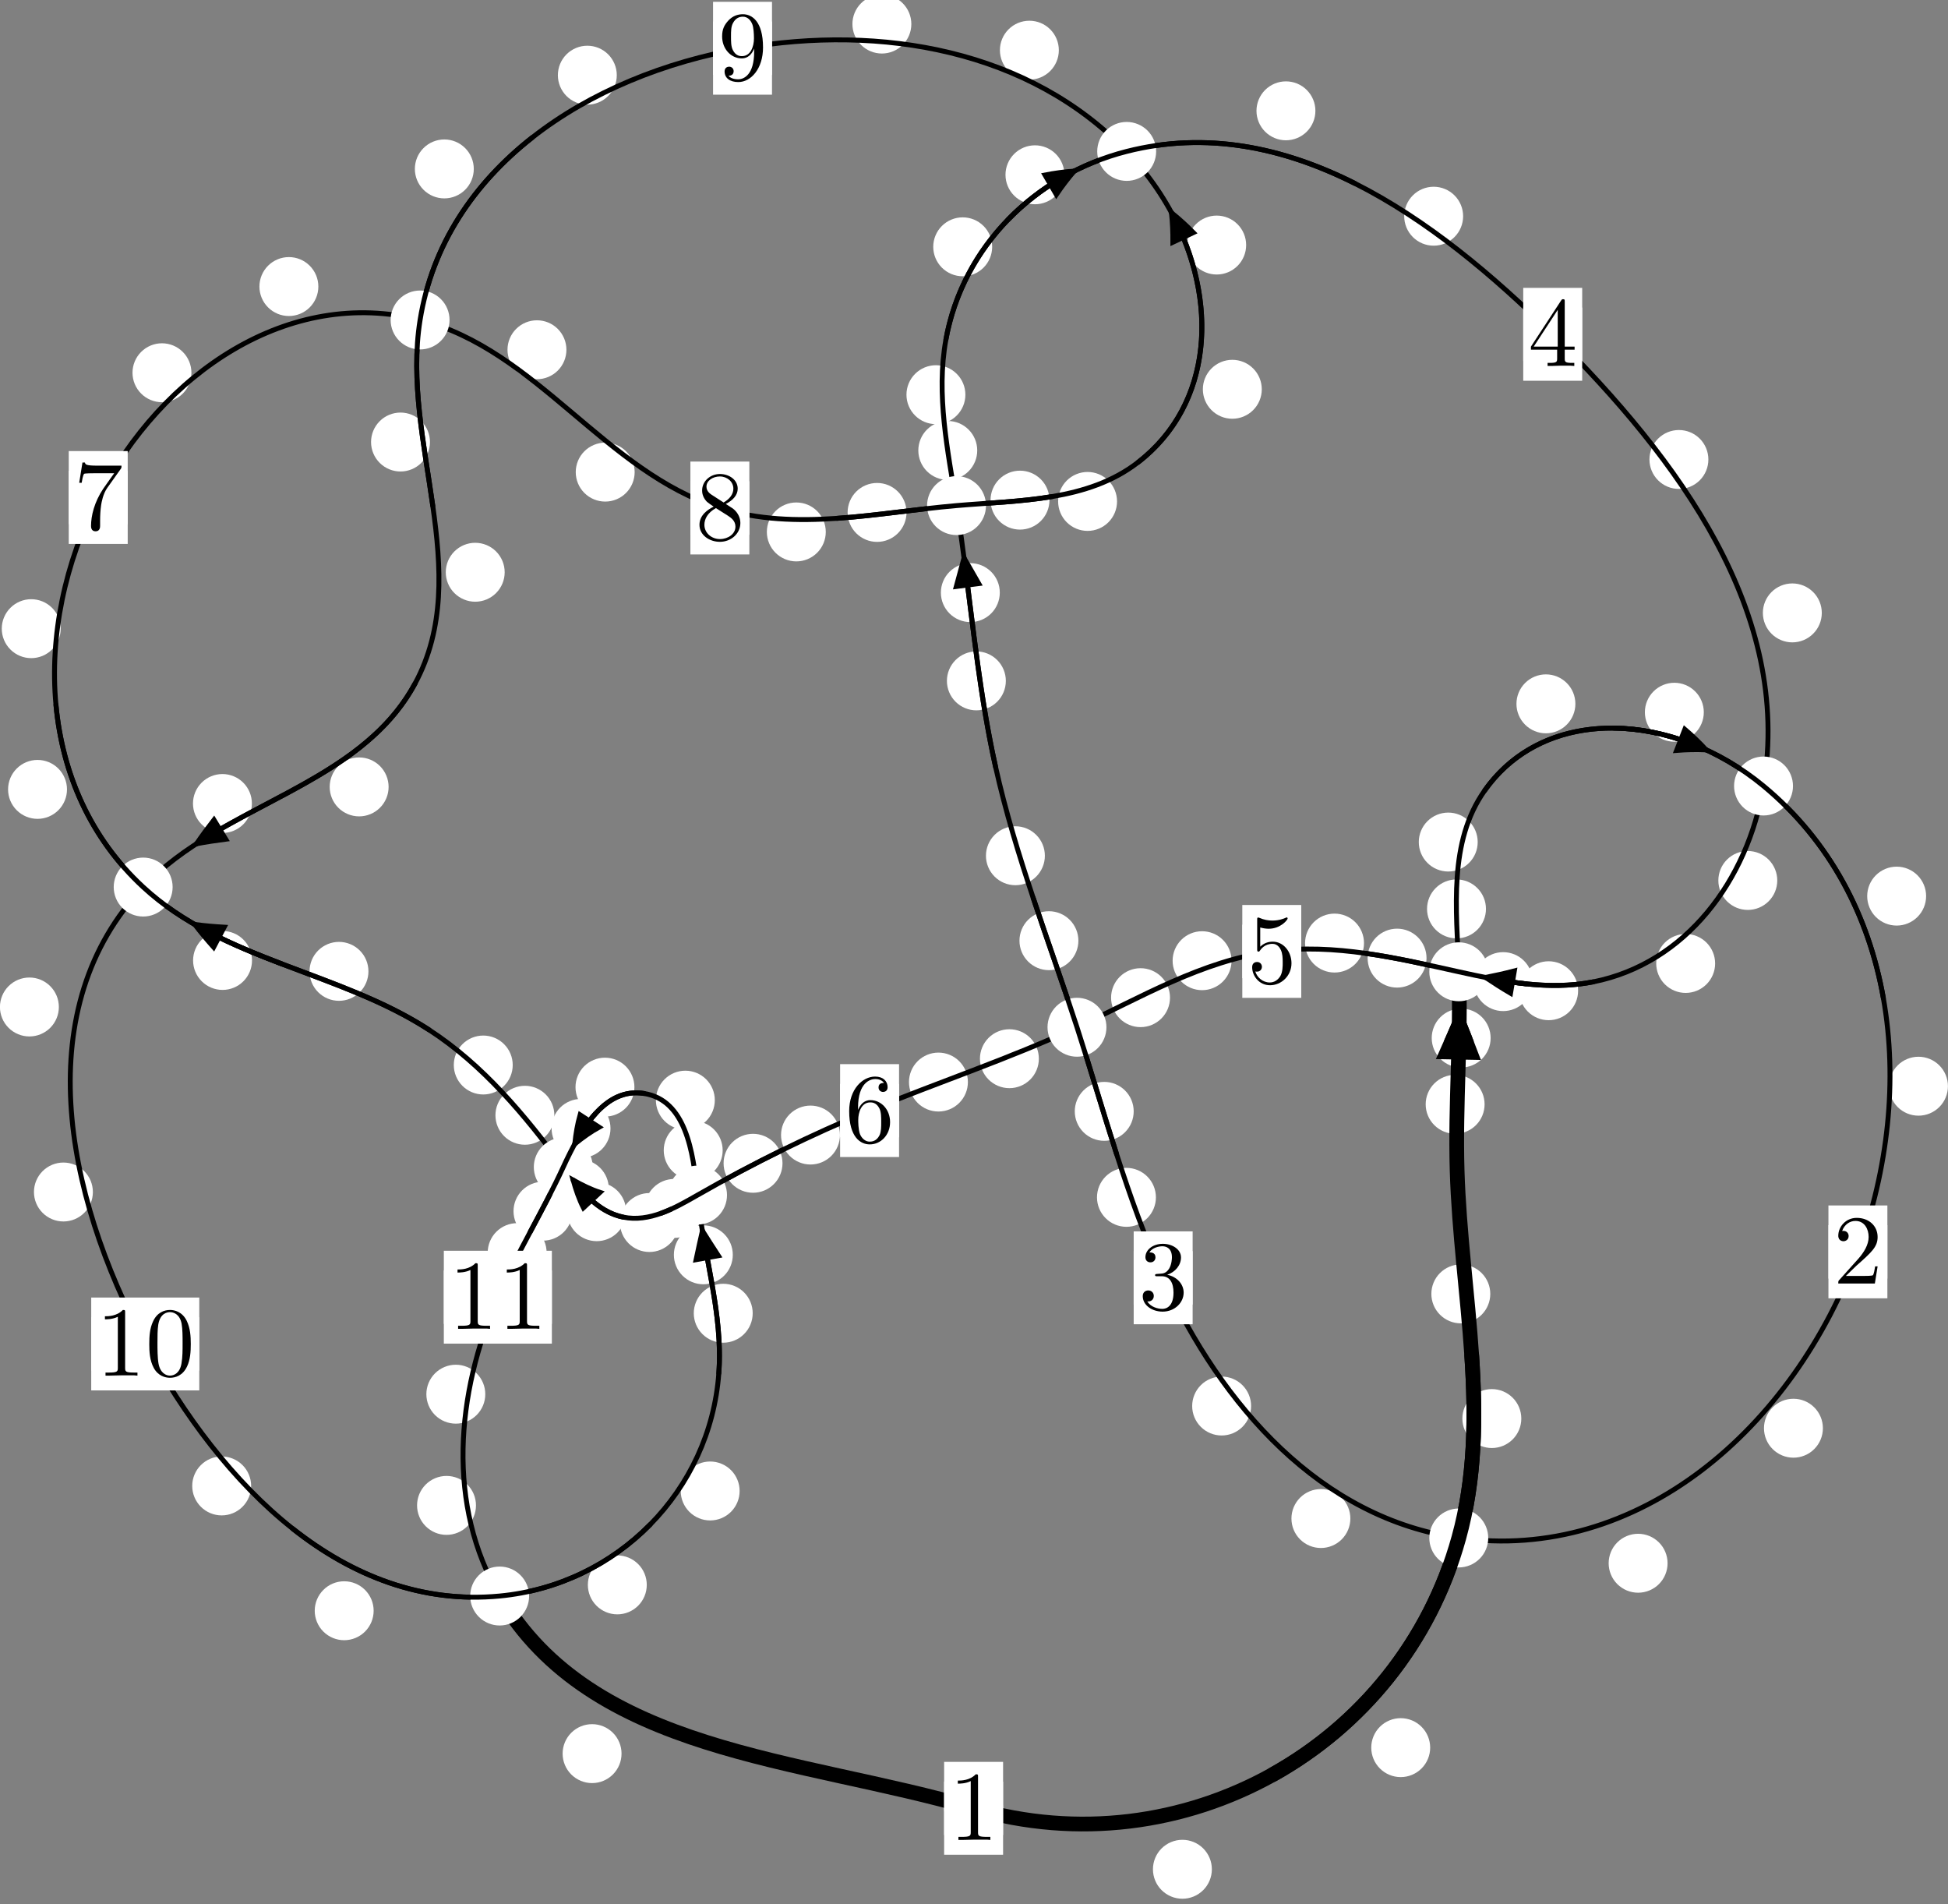 <?xml version="1.0"?>
<!-- Created by MetaPost 1.999 on 2021.07.05:2353 -->
<svg version="1.1" xmlns="http://www.w3.org/2000/svg" xmlns:xlink="http://www.w3.org/1999/xlink" width="197.634" height="193.142" viewBox="0 0 197.634 193.142">
<rect x="0" y="0" width="197.634" height="193.142" fill="#808080" stroke="none"/>
<!-- Original BoundingBox: -148.005951 -36.594040 49.627899 156.548370 -->
  <defs>
    <g transform="scale(0.01,0.01)" id="GLYPHcmr10_48">
      <path style="fill-rule: evenodd;" d="M460 -320C460 -400,455 -480,420 -554C374 -650,292 -666,250 -666C190 -666,117 -640,76 -547C44 -478,39 -400,39 -320C39 -245,43 -155,84 -79C127 2,200 22,249 22C303 22,379 1,423 -94C455 -163,460 -241,460 -320M249 -0C210 -0,151 -25,133 -121C122 -181,122 -273,122 -332C122 -396,122 -462,130 -516C149 -635,224 -644,249 -644C282 -644,348 -626,367 -527C377 -471,377 -395,377 -332C377 -257,377 -189,366 -125C351 -30,294 -0,249 -0"></path>
    </g>
    <g transform="scale(0.01,0.01)" id="GLYPHcmr10_49">
      <path style="fill-rule: evenodd;" d="M294 -640C294 -664,294 -666,271 -666C209 -602,121 -602,89 -602L89 -571C109 -571,168 -571,220 -597L220 -79C220 -43,217 -31,127 -31L95 -31L95 -0L257 -0L130 -3L217 -3L257 -3L297 -3L384 -3L419 -0L419 -31L387 -31C297 -31,294 -42,294 -79"></path>
    </g>
    <g transform="scale(0.01,0.01)" id="GLYPHcmr10_50">
      <path style="fill-rule: evenodd;" d="M127 -77L233 -180C389 -318,449 -372,449 -472C449 -586,359 -666,237 -666C124 -666,50 -574,50 -485C50 -429,100 -429,103 -429C120 -429,155 -441,155 -482C155 -508,137 -534,102 -534C94 -534,92 -534,89 -533C112 -598,166 -635,224 -635C315 -635,358 -554,358 -472C358 -392,308 -313,253 -251L61 -37C50 -26,50 -24,50 -0L421 -0L449 -174L424 -174C419 -144,412 -100,402 -85C395 -77,329 -77,307 -77"></path>
    </g>
    <g transform="scale(0.01,0.01)" id="GLYPHcmr10_51">
      <path style="fill-rule: evenodd;" d="M290 -352C372 -379,430 -449,430 -528C430 -610,342 -666,246 -666C145 -666,69 -606,69 -530C69 -497,91 -478,120 -478C151 -478,171 -500,171 -529C171 -579,124 -579,109 -579C140 -628,206 -641,242 -641C283 -641,338 -619,338 -529C338 -517,336 -459,310 -415C280 -367,246 -364,221 -363C213 -362,189 -360,182 -360C174 -359,167 -358,167 -348C167 -337,174 -337,191 -337L235 -337C317 -337,354 -269,354 -171C354 -35,285 -6,241 -6C198 -6,123 -23,88 -82C123 -77,154 -99,154 -137C154 -173,127 -193,98 -193C74 -193,42 -179,42 -135C42 -44,135 22,244 22C366 22,457 -69,457 -171C457 -253,394 -331,290 -352"></path>
    </g>
    <g transform="scale(0.01,0.01)" id="GLYPHcmr10_52">
      <path style="fill-rule: evenodd;" d="M294 -165L294 -78C294 -42,292 -31,218 -31L197 -31L197 -0L332 -0L238 -3L290 -3L332 -3L374 -3L427 -3L468 -0L468 -31L447 -31C373 -31,371 -42,371 -78L371 -165L471 -165L471 -196L371 -196L371 -651C371 -671,371 -677,355 -677C346 -677,343 -677,335 -665L28 -196L28 -165M300 -196L56 -196L300 -569"></path>
    </g>
    <g transform="scale(0.01,0.01)" id="GLYPHcmr10_53">
      <path style="fill-rule: evenodd;" d="M449 -201C449 -320,367 -420,259 -420C211 -420,168 -404,132 -369L132 -564C152 -558,185 -551,217 -551C340 -551,410 -642,410 -655C410 -661,407 -666,400 -666C399 -666,397 -666,392 -663C372 -654,323 -634,256 -634C216 -634,170 -641,123 -662C115 -665,113 -665,111 -665C101 -665,101 -657,101 -641L101 -345C101 -327,101 -319,115 -319C122 -319,124 -322,128 -328C139 -344,176 -398,257 -398C309 -398,334 -352,342 -334C358 -297,360 -258,360 -208C360 -173,360 -113,336 -71C312 -32,275 -6,229 -6C156 -6,99 -59,82 -118C85 -117,88 -116,99 -116C132 -116,149 -141,149 -165C149 -189,132 -214,99 -214C85 -214,50 -207,50 -161C50 -75,119 22,231 22C347 22,449 -74,449 -201"></path>
    </g>
    <g transform="scale(0.01,0.01)" id="GLYPHcmr10_54">
      <path style="fill-rule: evenodd;" d="M132 -328L132 -352C132 -605,256 -641,307 -641C331 -641,373 -635,395 -601C380 -601,340 -601,340 -556C340 -525,364 -510,386 -510C402 -510,432 -519,432 -558C432 -618,388 -666,305 -666C177 -666,42 -537,42 -316C42 -49,158 22,251 22C362 22,457 -72,457 -204C457 -331,368 -427,257 -427C189 -427,152 -376,132 -328M251 -6C188 -6,158 -66,152 -81C134 -128,134 -208,134 -226C134 -304,166 -404,256 -404C272 -404,318 -404,349 -342C367 -305,367 -254,367 -205C367 -157,367 -107,350 -71C320 -11,274 -6,251 -6"></path>
    </g>
    <g transform="scale(0.01,0.01)" id="GLYPHcmr10_55">
      <path style="fill-rule: evenodd;" d="M476 -609C485 -621,485 -623,485 -644L242 -644C120 -644,118 -657,114 -676L89 -676L56 -470L81 -470C84 -486,93 -549,106 -561C113 -567,191 -567,204 -567L411 -567C400 -551,321 -442,299 -409C209 -274,176 -135,176 -33C176 -23,176 22,222 22C268 22,268 -23,268 -33L268 -84C268 -139,271 -194,279 -248C283 -271,297 -357,341 -419"></path>
    </g>
    <g transform="scale(0.01,0.01)" id="GLYPHcmr10_56">
      <path style="fill-rule: evenodd;" d="M163 -457C117 -487,113 -521,113 -538C113 -599,178 -641,249 -641C322 -641,386 -589,386 -517C386 -460,347 -412,287 -377M309 -362C381 -399,430 -451,430 -517C430 -609,341 -666,250 -666C150 -666,69 -592,69 -499C69 -481,71 -436,113 -389C124 -377,161 -352,186 -335C128 -306,42 -250,42 -151C42 -45,144 22,249 22C362 22,457 -61,457 -168C457 -204,446 -249,408 -291C389 -312,373 -322,309 -362M209 -320L332 -242C360 -223,407 -193,407 -132C407 -58,332 -6,250 -6C164 -6,92 -68,92 -151C92 -209,124 -273,209 -320"></path>
    </g>
    <g transform="scale(0.01,0.01)" id="GLYPHcmr10_57">
      <path style="fill-rule: evenodd;" d="M367 -318L367 -286C367 -52,263 -6,205 -6C188 -6,134 -8,107 -42C151 -42,159 -71,159 -88C159 -119,135 -134,113 -134C97 -134,67 -125,67 -86C67 -19,121 22,206 22C335 22,457 -114,457 -329C457 -598,342 -666,253 -666C198 -666,149 -648,106 -603C65 -558,42 -516,42 -441C42 -316,130 -218,242 -218C303 -218,344 -260,367 -318M243 -241C227 -241,181 -241,150 -304C132 -341,132 -391,132 -440C132 -494,132 -541,153 -578C180 -628,218 -641,253 -641C299 -641,332 -607,349 -562C361 -530,365 -467,365 -421C365 -338,331 -241,243 -241"></path>
    </g>
  </defs>
  <path d="M122.949 189.605C122.949 188.813,122.634 188.052,122.074 187.492C121.513 186.932,120.753 186.617,119.96 186.617C119.168 186.617,118.408 186.932,117.847 187.492C117.287 188.052,116.972 188.813,116.972 189.605C116.972 190.398,117.287 191.158,117.847 191.719C118.408 192.279,119.168 192.594,119.96 192.594C120.753 192.594,121.513 192.279,122.074 191.719C122.634 191.158,122.949 190.398,122.949 189.605Z" style="fill: rgb(100%,100%,100%);stroke: none;"></path>
  <path d="M101.766 183.421C101.766 182.628,101.451 181.868,100.89 181.308C100.33 180.747,99.57 180.432,98.777 180.432C97.984 180.432,97.224 180.747,96.664 181.308C96.103 181.868,95.788 182.628,95.788 183.421C95.788 184.214,96.103 184.974,96.664 185.534C97.224 186.095,97.984 186.41,98.777 186.41C99.57 186.41,100.33 186.095,100.89 185.534C101.451 184.974,101.766 184.214,101.766 183.421Z" style="fill: rgb(100%,100%,100%);stroke: none;"></path>
  <path d="M154.344 143.888C154.344 143.096,154.029 142.335,153.468 141.775C152.908 141.214,152.148 140.899,151.355 140.899C150.562 140.899,149.802 141.214,149.242 141.775C148.681 142.335,148.366 143.096,148.366 143.888C148.366 144.681,148.681 145.441,149.242 146.002C149.802 146.562,150.562 146.877,151.355 146.877C152.148 146.877,152.908 146.562,153.468 146.002C154.029 145.441,154.344 144.681,154.344 143.888Z" style="fill: rgb(100%,100%,100%);stroke: none;"></path>
  <path d="M145.098 177.267C145.098 176.474,144.783 175.714,144.222 175.153C143.662 174.593,142.902 174.278,142.109 174.278C141.316 174.278,140.556 174.593,139.996 175.153C139.435 175.714,139.12 176.474,139.12 177.267C139.12 178.059,139.435 178.82,139.996 179.38C140.556 179.941,141.316 180.256,142.109 180.256C142.902 180.256,143.662 179.941,144.222 179.38C144.783 178.82,145.098 178.059,145.098 177.267Z" style="fill: rgb(100%,100%,100%);stroke: none;"></path>
  <path d="M150.619 112.013C150.619 111.22,150.304 110.46,149.744 109.9C149.184 109.339,148.423 109.024,147.631 109.024C146.838 109.024,146.078 109.339,145.517 109.9C144.957 110.46,144.642 111.22,144.642 112.013C144.642 112.806,144.957 113.566,145.517 114.126C146.078 114.687,146.838 115.002,147.631 115.002C148.423 115.002,149.184 114.687,149.744 114.126C150.304 113.566,150.619 112.806,150.619 112.013Z" style="fill: rgb(100%,100%,100%);stroke: none;"></path>
  <path d="M151.196 131.242C151.196 130.449,150.881 129.689,150.32 129.129C149.76 128.568,148.999 128.253,148.207 128.253C147.414 128.253,146.654 128.568,146.093 129.129C145.533 129.689,145.218 130.449,145.218 131.242C145.218 132.035,145.533 132.795,146.093 133.355C146.654 133.916,147.414 134.231,148.207 134.231C148.999 134.231,149.76 133.916,150.32 133.355C150.881 132.795,151.196 132.035,151.196 131.242Z" style="fill: rgb(100%,100%,100%);stroke: none;"></path>
  <path d="M150.758 92.192C150.758 91.399,150.443 90.639,149.882 90.079C149.322 89.518,148.562 89.203,147.769 89.203C146.976 89.203,146.216 89.518,145.656 90.079C145.095 90.639,144.78 91.399,144.78 92.192C144.78 92.985,145.095 93.745,145.656 94.305C146.216 94.866,146.976 95.181,147.769 95.181C148.562 95.181,149.322 94.866,149.882 94.305C150.443 93.745,150.758 92.985,150.758 92.192Z" style="fill: rgb(100%,100%,100%);stroke: none;"></path>
  <path d="M151.232 105.291C151.232 104.498,150.917 103.738,150.357 103.178C149.796 102.617,149.036 102.302,148.243 102.302C147.451 102.302,146.691 102.617,146.13 103.178C145.57 103.738,145.255 104.498,145.255 105.291C145.255 106.084,145.57 106.844,146.13 107.404C146.691 107.965,147.451 108.28,148.243 108.28C149.036 108.28,149.796 107.965,150.357 107.404C150.917 106.844,151.232 106.084,151.232 105.291Z" style="fill: rgb(100%,100%,100%);stroke: none;"></path>
  <path d="M159.83 71.392C159.83 70.6,159.515 69.839,158.954 69.279C158.394 68.719,157.634 68.404,156.841 68.404C156.048 68.404,155.288 68.719,154.728 69.279C154.167 69.839,153.852 70.6,153.852 71.392C153.852 72.185,154.167 72.945,154.728 73.506C155.288 74.066,156.048 74.381,156.841 74.381C157.634 74.381,158.394 74.066,158.954 73.506C159.515 72.945,159.83 72.185,159.83 71.392Z" style="fill: rgb(100%,100%,100%);stroke: none;"></path>
  <path d="M149.92 85.412C149.92 84.619,149.605 83.859,149.045 83.298C148.484 82.738,147.724 82.423,146.931 82.423C146.139 82.423,145.378 82.738,144.818 83.298C144.257 83.859,143.943 84.619,143.943 85.412C143.943 86.204,144.257 86.965,144.818 87.525C145.378 88.086,146.139 88.401,146.931 88.401C147.724 88.401,148.484 88.086,149.045 87.525C149.605 86.965,149.92 86.204,149.92 85.412Z" style="fill: rgb(100%,100%,100%);stroke: none;"></path>
  <path d="M195.414 90.895C195.414 90.103,195.099 89.343,194.538 88.782C193.978 88.222,193.218 87.907,192.425 87.907C191.632 87.907,190.872 88.222,190.312 88.782C189.751 89.343,189.436 90.103,189.436 90.895C189.436 91.688,189.751 92.448,190.312 93.009C190.872 93.569,191.632 93.884,192.425 93.884C193.218 93.884,193.978 93.569,194.538 93.009C195.099 92.448,195.414 91.688,195.414 90.895Z" style="fill: rgb(100%,100%,100%);stroke: none;"></path>
  <path d="M172.859 72.245C172.859 71.452,172.544 70.692,171.983 70.132C171.423 69.571,170.663 69.256,169.87 69.256C169.077 69.256,168.317 69.571,167.757 70.132C167.196 70.692,166.881 71.452,166.881 72.245C166.881 73.038,167.196 73.798,167.757 74.358C168.317 74.919,169.077 75.234,169.87 75.234C170.663 75.234,171.423 74.919,171.983 74.358C172.544 73.798,172.859 73.038,172.859 72.245Z" style="fill: rgb(100%,100%,100%);stroke: none;"></path>
  <path d="M184.942 144.868C184.942 144.075,184.627 143.315,184.066 142.755C183.506 142.194,182.746 141.879,181.953 141.879C181.16 141.879,180.4 142.194,179.84 142.755C179.279 143.315,178.964 144.075,178.964 144.868C178.964 145.661,179.279 146.421,179.84 146.981C180.4 147.542,181.16 147.857,181.953 147.857C182.746 147.857,183.506 147.542,184.066 146.981C184.627 146.421,184.942 145.661,184.942 144.868Z" style="fill: rgb(100%,100%,100%);stroke: none;"></path>
  <path d="M197.628 110.177C197.628 109.384,197.313 108.624,196.752 108.064C196.192 107.503,195.432 107.188,194.639 107.188C193.846 107.188,193.086 107.503,192.526 108.064C191.965 108.624,191.65 109.384,191.65 110.177C191.65 110.97,191.965 111.73,192.526 112.29C193.086 112.851,193.846 113.166,194.639 113.166C195.432 113.166,196.192 112.851,196.752 112.29C197.313 111.73,197.628 110.97,197.628 110.177Z" style="fill: rgb(100%,100%,100%);stroke: none;"></path>
  <path d="M137 154.028C137 153.236,136.685 152.476,136.125 151.915C135.564 151.355,134.804 151.04,134.011 151.04C133.219 151.04,132.459 151.355,131.898 151.915C131.338 152.476,131.023 153.236,131.023 154.028C131.023 154.821,131.338 155.581,131.898 156.142C132.459 156.702,133.219 157.017,134.011 157.017C134.804 157.017,135.564 156.702,136.125 156.142C136.685 155.581,137 154.821,137 154.028Z" style="fill: rgb(100%,100%,100%);stroke: none;"></path>
  <path d="M169.183 158.564C169.183 157.772,168.869 157.011,168.308 156.451C167.748 155.891,166.987 155.576,166.195 155.576C165.402 155.576,164.642 155.891,164.081 156.451C163.521 157.011,163.206 157.772,163.206 158.564C163.206 159.357,163.521 160.117,164.081 160.678C164.642 161.238,165.402 161.553,166.195 161.553C166.987 161.553,167.748 161.238,168.308 160.678C168.869 160.117,169.183 159.357,169.183 158.564Z" style="fill: rgb(100%,100%,100%);stroke: none;"></path>
  <path d="M117.273 121.45C117.273 120.657,116.958 119.897,116.397 119.337C115.837 118.776,115.077 118.461,114.284 118.461C113.491 118.461,112.731 118.776,112.171 119.337C111.61 119.897,111.295 120.657,111.295 121.45C111.295 122.243,111.61 123.003,112.171 123.563C112.731 124.124,113.491 124.439,114.284 124.439C115.077 124.439,115.837 124.124,116.397 123.563C116.958 123.003,117.273 122.243,117.273 121.45Z" style="fill: rgb(100%,100%,100%);stroke: none;"></path>
  <path d="M126.93 142.616C126.93 141.824,126.615 141.063,126.054 140.503C125.494 139.942,124.734 139.628,123.941 139.628C123.148 139.628,122.388 139.942,121.828 140.503C121.267 141.063,120.952 141.824,120.952 142.616C120.952 143.409,121.267 144.169,121.828 144.73C122.388 145.29,123.148 145.605,123.941 145.605C124.734 145.605,125.494 145.29,126.054 144.73C126.615 144.169,126.93 143.409,126.93 142.616Z" style="fill: rgb(100%,100%,100%);stroke: none;"></path>
  <path d="M109.408 95.417C109.408 94.624,109.093 93.864,108.532 93.304C107.972 92.743,107.211 92.428,106.419 92.428C105.626 92.428,104.866 92.743,104.305 93.304C103.745 93.864,103.43 94.624,103.43 95.417C103.43 96.21,103.745 96.97,104.305 97.53C104.866 98.091,105.626 98.406,106.419 98.406C107.211 98.406,107.972 98.091,108.532 97.53C109.093 96.97,109.408 96.21,109.408 95.417Z" style="fill: rgb(100%,100%,100%);stroke: none;"></path>
  <path d="M115.019 112.727C115.019 111.935,114.704 111.175,114.143 110.614C113.583 110.054,112.823 109.739,112.03 109.739C111.237 109.739,110.477 110.054,109.917 110.614C109.356 111.175,109.041 111.935,109.041 112.727C109.041 113.52,109.356 114.28,109.917 114.841C110.477 115.401,111.237 115.716,112.03 115.716C112.823 115.716,113.583 115.401,114.143 114.841C114.704 114.28,115.019 113.52,115.019 112.727Z" style="fill: rgb(100%,100%,100%);stroke: none;"></path>
  <path d="M102.047 69.064C102.047 68.271,101.732 67.511,101.171 66.95C100.611 66.39,99.851 66.075,99.058 66.075C98.265 66.075,97.505 66.39,96.945 66.95C96.384 67.511,96.069 68.271,96.069 69.064C96.069 69.856,96.384 70.617,96.945 71.177C97.505 71.737,98.265 72.052,99.058 72.052C99.851 72.052,100.611 71.737,101.171 71.177C101.732 70.617,102.047 69.856,102.047 69.064Z" style="fill: rgb(100%,100%,100%);stroke: none;"></path>
  <path d="M106.007 86.8C106.007 86.008,105.692 85.247,105.131 84.687C104.571 84.126,103.811 83.811,103.018 83.811C102.225 83.811,101.465 84.126,100.905 84.687C100.344 85.247,100.029 86.008,100.029 86.8C100.029 87.593,100.344 88.353,100.905 88.914C101.465 89.474,102.225 89.789,103.018 89.789C103.811 89.789,104.571 89.474,105.131 88.914C105.692 88.353,106.007 87.593,106.007 86.8Z" style="fill: rgb(100%,100%,100%);stroke: none;"></path>
  <path d="M99.145 45.689C99.145 44.896,98.83 44.136,98.27 43.576C97.709 43.015,96.949 42.7,96.156 42.7C95.364 42.7,94.604 43.015,94.043 43.576C93.483 44.136,93.168 44.896,93.168 45.689C93.168 46.482,93.483 47.242,94.043 47.802C94.604 48.363,95.364 48.678,96.156 48.678C96.949 48.678,97.709 48.363,98.27 47.802C98.83 47.242,99.145 46.482,99.145 45.689Z" style="fill: rgb(100%,100%,100%);stroke: none;"></path>
  <path d="M101.434 60.111C101.434 59.318,101.119 58.558,100.559 57.998C99.998 57.437,99.238 57.122,98.445 57.122C97.653 57.122,96.893 57.437,96.332 57.998C95.772 58.558,95.457 59.318,95.457 60.111C95.457 60.904,95.772 61.664,96.332 62.224C96.893 62.785,97.653 63.1,98.445 63.1C99.238 63.1,99.998 62.785,100.559 62.224C101.119 61.664,101.434 60.904,101.434 60.111Z" style="fill: rgb(100%,100%,100%);stroke: none;"></path>
  <path d="M100.66 25.034C100.66 24.242,100.345 23.481,99.785 22.921C99.224 22.36,98.464 22.046,97.671 22.046C96.879 22.046,96.118 22.36,95.558 22.921C94.997 23.481,94.682 24.242,94.682 25.034C94.682 25.827,94.997 26.587,95.558 27.148C96.118 27.708,96.879 28.023,97.671 28.023C98.464 28.023,99.224 27.708,99.785 27.148C100.345 26.587,100.66 25.827,100.66 25.034Z" style="fill: rgb(100%,100%,100%);stroke: none;"></path>
  <path d="M97.943 40.035C97.943 39.242,97.628 38.482,97.067 37.922C96.507 37.361,95.747 37.046,94.954 37.046C94.161 37.046,93.401 37.361,92.841 37.922C92.28 38.482,91.965 39.242,91.965 40.035C91.965 40.828,92.28 41.588,92.841 42.148C93.401 42.709,94.161 43.024,94.954 43.024C95.747 43.024,96.507 42.709,97.067 42.148C97.628 41.588,97.943 40.828,97.943 40.035Z" style="fill: rgb(100%,100%,100%);stroke: none;"></path>
  <path d="M133.454 11.242C133.454 10.449,133.139 9.689,132.578 9.128C132.018 8.568,131.258 8.253,130.465 8.253C129.672 8.253,128.912 8.568,128.352 9.128C127.791 9.689,127.476 10.449,127.476 11.242C127.476 12.034,127.791 12.794,128.352 13.355C128.912 13.915,129.672 14.23,130.465 14.23C131.258 14.23,132.018 13.915,132.578 13.355C133.139 12.794,133.454 12.034,133.454 11.242Z" style="fill: rgb(100%,100%,100%);stroke: none;"></path>
  <path d="M107.99 17.729C107.99 16.936,107.675 16.176,107.114 15.616C106.554 15.055,105.794 14.74,105.001 14.74C104.208 14.74,103.448 15.055,102.888 15.616C102.327 16.176,102.012 16.936,102.012 17.729C102.012 18.522,102.327 19.282,102.888 19.842C103.448 20.403,104.208 20.718,105.001 20.718C105.794 20.718,106.554 20.403,107.114 19.842C107.675 19.282,107.99 18.522,107.99 17.729Z" style="fill: rgb(100%,100%,100%);stroke: none;"></path>
  <path d="M173.323 46.607C173.323 45.814,173.008 45.054,172.448 44.493C171.887 43.933,171.127 43.618,170.334 43.618C169.542 43.618,168.781 43.933,168.221 44.493C167.66 45.054,167.345 45.814,167.345 46.607C167.345 47.399,167.66 48.159,168.221 48.72C168.781 49.28,169.542 49.595,170.334 49.595C171.127 49.595,171.887 49.28,172.448 48.72C173.008 48.159,173.323 47.399,173.323 46.607Z" style="fill: rgb(100%,100%,100%);stroke: none;"></path>
  <path d="M148.441 21.931C148.441 21.139,148.126 20.378,147.566 19.818C147.005 19.257,146.245 18.942,145.452 18.942C144.66 18.942,143.899 19.257,143.339 19.818C142.778 20.378,142.464 21.139,142.464 21.931C142.464 22.724,142.778 23.484,143.339 24.045C143.899 24.605,144.66 24.92,145.452 24.92C146.245 24.92,147.005 24.605,147.566 24.045C148.126 23.484,148.441 22.724,148.441 21.931Z" style="fill: rgb(100%,100%,100%);stroke: none;"></path>
  <path d="M180.312 89.307C180.312 88.515,179.997 87.755,179.437 87.194C178.877 86.634,178.116 86.319,177.324 86.319C176.531 86.319,175.771 86.634,175.21 87.194C174.65 87.755,174.335 88.515,174.335 89.307C174.335 90.1,174.65 90.86,175.21 91.421C175.771 91.981,176.531 92.296,177.324 92.296C178.116 92.296,178.877 91.981,179.437 91.421C179.997 90.86,180.312 90.1,180.312 89.307Z" style="fill: rgb(100%,100%,100%);stroke: none;"></path>
  <path d="M184.83 62.168C184.83 61.375,184.515 60.615,183.954 60.055C183.394 59.494,182.633 59.179,181.841 59.179C181.048 59.179,180.288 59.494,179.727 60.055C179.167 60.615,178.852 61.375,178.852 62.168C178.852 62.961,179.167 63.721,179.727 64.281C180.288 64.842,181.048 65.157,181.841 65.157C182.633 65.157,183.394 64.842,183.954 64.281C184.515 63.721,184.83 62.961,184.83 62.168Z" style="fill: rgb(100%,100%,100%);stroke: none;"></path>
  <path d="M160.106 100.492C160.106 99.7,159.791 98.94,159.23 98.379C158.67 97.819,157.91 97.504,157.117 97.504C156.324 97.504,155.564 97.819,155.004 98.379C154.443 98.94,154.128 99.7,154.128 100.492C154.128 101.285,154.443 102.045,155.004 102.606C155.564 103.166,156.324 103.481,157.117 103.481C157.91 103.481,158.67 103.166,159.23 102.606C159.791 102.045,160.106 101.285,160.106 100.492Z" style="fill: rgb(100%,100%,100%);stroke: none;"></path>
  <path d="M174.008 97.726C174.008 96.933,173.693 96.173,173.133 95.612C172.572 95.052,171.812 94.737,171.019 94.737C170.227 94.737,169.467 95.052,168.906 95.612C168.346 96.173,168.031 96.933,168.031 97.726C168.031 98.518,168.346 99.278,168.906 99.839C169.467 100.399,170.227 100.714,171.019 100.714C171.812 100.714,172.572 100.399,173.133 99.839C173.693 99.278,174.008 98.518,174.008 97.726Z" style="fill: rgb(100%,100%,100%);stroke: none;"></path>
  <path d="M144.729 97.185C144.729 96.393,144.414 95.633,143.854 95.072C143.293 94.512,142.533 94.197,141.741 94.197C140.948 94.197,140.188 94.512,139.627 95.072C139.067 95.633,138.752 96.393,138.752 97.185C138.752 97.978,139.067 98.738,139.627 99.299C140.188 99.859,140.948 100.174,141.741 100.174C142.533 100.174,143.293 99.859,143.854 99.299C144.414 98.738,144.729 97.978,144.729 97.185Z" style="fill: rgb(100%,100%,100%);stroke: none;"></path>
  <path d="M155.492 99.568C155.492 98.775,155.177 98.015,154.616 97.455C154.056 96.894,153.296 96.579,152.503 96.579C151.71 96.579,150.95 96.894,150.39 97.455C149.829 98.015,149.514 98.775,149.514 99.568C149.514 100.361,149.829 101.121,150.39 101.681C150.95 102.242,151.71 102.557,152.503 102.557C153.296 102.557,154.056 102.242,154.616 101.681C155.177 101.121,155.492 100.361,155.492 99.568Z" style="fill: rgb(100%,100%,100%);stroke: none;"></path>
  <path d="M124.946 97.446C124.946 96.654,124.631 95.894,124.07 95.333C123.51 94.773,122.75 94.458,121.957 94.458C121.164 94.458,120.404 94.773,119.844 95.333C119.283 95.894,118.968 96.654,118.968 97.446C118.968 98.239,119.283 98.999,119.844 99.56C120.404 100.12,121.164 100.435,121.957 100.435C122.75 100.435,123.51 100.12,124.07 99.56C124.631 98.999,124.946 98.239,124.946 97.446Z" style="fill: rgb(100%,100%,100%);stroke: none;"></path>
  <path d="M138.384 95.659C138.384 94.866,138.069 94.106,137.509 93.545C136.948 92.985,136.188 92.67,135.395 92.67C134.603 92.67,133.842 92.985,133.282 93.545C132.721 94.106,132.406 94.866,132.406 95.659C132.406 96.451,132.721 97.212,133.282 97.772C133.842 98.332,134.603 98.647,135.395 98.647C136.188 98.647,136.948 98.332,137.509 97.772C138.069 97.212,138.384 96.451,138.384 95.659Z" style="fill: rgb(100%,100%,100%);stroke: none;"></path>
  <path d="M105.397 107.387C105.397 106.594,105.082 105.834,104.522 105.273C103.961 104.713,103.201 104.398,102.409 104.398C101.616 104.398,100.856 104.713,100.295 105.273C99.735 105.834,99.42 106.594,99.42 107.387C99.42 108.179,99.735 108.94,100.295 109.5C100.856 110.06,101.616 110.375,102.409 110.375C103.201 110.375,103.961 110.06,104.522 109.5C105.082 108.94,105.397 108.179,105.397 107.387Z" style="fill: rgb(100%,100%,100%);stroke: none;"></path>
  <path d="M118.703 101.195C118.703 100.403,118.388 99.642,117.827 99.082C117.267 98.521,116.507 98.207,115.714 98.207C114.921 98.207,114.161 98.521,113.601 99.082C113.04 99.642,112.725 100.403,112.725 101.195C112.725 101.988,113.04 102.748,113.601 103.309C114.161 103.869,114.921 104.184,115.714 104.184C116.507 104.184,117.267 103.869,117.827 103.309C118.388 102.748,118.703 101.988,118.703 101.195Z" style="fill: rgb(100%,100%,100%);stroke: none;"></path>
  <path d="M85.217 115.131C85.217 114.339,84.903 113.578,84.342 113.018C83.782 112.458,83.021 112.143,82.229 112.143C81.436 112.143,80.676 112.458,80.115 113.018C79.555 113.578,79.24 114.339,79.24 115.131C79.24 115.924,79.555 116.684,80.115 117.245C80.676 117.805,81.436 118.12,82.229 118.12C83.021 118.12,83.782 117.805,84.342 117.245C84.903 116.684,85.217 115.924,85.217 115.131Z" style="fill: rgb(100%,100%,100%);stroke: none;"></path>
  <path d="M98.198 109.757C98.198 108.964,97.883 108.204,97.322 107.643C96.762 107.083,96.002 106.768,95.209 106.768C94.416 106.768,93.656 107.083,93.096 107.643C92.535 108.204,92.22 108.964,92.22 109.757C92.22 110.549,92.535 111.31,93.096 111.87C93.656 112.43,94.416 112.745,95.209 112.745C96.002 112.745,96.762 112.43,97.322 111.87C97.883 111.31,98.198 110.549,98.198 109.757Z" style="fill: rgb(100%,100%,100%);stroke: none;"></path>
  <path d="M71.394 122.574C71.394 121.781,71.079 121.021,70.519 120.461C69.958 119.9,69.198 119.585,68.405 119.585C67.613 119.585,66.852 119.9,66.292 120.461C65.732 121.021,65.417 121.781,65.417 122.574C65.417 123.367,65.732 124.127,66.292 124.687C66.852 125.248,67.613 125.563,68.405 125.563C69.198 125.563,69.958 125.248,70.519 124.687C71.079 124.127,71.394 123.367,71.394 122.574Z" style="fill: rgb(100%,100%,100%);stroke: none;"></path>
  <path d="M79.388 117.995C79.388 117.202,79.073 116.442,78.513 115.882C77.952 115.321,77.192 115.006,76.399 115.006C75.607 115.006,74.846 115.321,74.286 115.882C73.725 116.442,73.411 117.202,73.411 117.995C73.411 118.788,73.725 119.548,74.286 120.108C74.846 120.669,75.607 120.984,76.399 120.984C77.192 120.984,77.952 120.669,78.513 120.108C79.073 119.548,79.388 118.788,79.388 117.995Z" style="fill: rgb(100%,100%,100%);stroke: none;"></path>
  <path d="M63.525 122.906C63.525 122.114,63.21 121.353,62.649 120.793C62.089 120.232,61.329 119.918,60.536 119.918C59.743 119.918,58.983 120.232,58.423 120.793C57.862 121.353,57.547 122.114,57.547 122.906C57.547 123.699,57.862 124.459,58.423 125.02C58.983 125.58,59.743 125.895,60.536 125.895C61.329 125.895,62.089 125.58,62.649 125.02C63.21 124.459,63.525 123.699,63.525 122.906Z" style="fill: rgb(100%,100%,100%);stroke: none;"></path>
  <path d="M68.875 124.003C68.875 123.21,68.56 122.45,67.999 121.89C67.439 121.329,66.678 121.014,65.886 121.014C65.093 121.014,64.333 121.329,63.772 121.89C63.212 122.45,62.897 123.21,62.897 124.003C62.897 124.796,63.212 125.556,63.772 126.116C64.333 126.677,65.093 126.992,65.886 126.992C66.678 126.992,67.439 126.677,67.999 126.116C68.56 125.556,68.875 124.796,68.875 124.003Z" style="fill: rgb(100%,100%,100%);stroke: none;"></path>
  <path d="M56.242 113.124C56.242 112.332,55.927 111.572,55.367 111.011C54.806 110.451,54.046 110.136,53.253 110.136C52.461 110.136,51.7 110.451,51.14 111.011C50.579 111.572,50.265 112.332,50.265 113.124C50.265 113.917,50.579 114.677,51.14 115.238C51.7 115.798,52.461 116.113,53.253 116.113C54.046 116.113,54.806 115.798,55.367 115.238C55.927 114.677,56.242 113.917,56.242 113.124Z" style="fill: rgb(100%,100%,100%);stroke: none;"></path>
  <path d="M61.767 120.58C61.767 119.787,61.452 119.027,60.892 118.467C60.331 117.906,59.571 117.591,58.778 117.591C57.986 117.591,57.226 117.906,56.665 118.467C56.105 119.027,55.79 119.787,55.79 120.58C55.79 121.373,56.105 122.133,56.665 122.693C57.226 123.254,57.986 123.569,58.778 123.569C59.571 123.569,60.331 123.254,60.892 122.693C61.452 122.133,61.767 121.373,61.767 120.58Z" style="fill: rgb(100%,100%,100%);stroke: none;"></path>
  <path d="M37.38 98.527C37.38 97.734,37.065 96.974,36.505 96.413C35.944 95.853,35.184 95.538,34.392 95.538C33.599 95.538,32.839 95.853,32.278 96.413C31.718 96.974,31.403 97.734,31.403 98.527C31.403 99.319,31.718 100.079,32.278 100.64C32.839 101.2,33.599 101.515,34.392 101.515C35.184 101.515,35.944 101.2,36.505 100.64C37.065 100.079,37.38 99.319,37.38 98.527Z" style="fill: rgb(100%,100%,100%);stroke: none;"></path>
  <path d="M52.018 108.027C52.018 107.235,51.703 106.475,51.142 105.914C50.582 105.354,49.822 105.039,49.029 105.039C48.236 105.039,47.476 105.354,46.916 105.914C46.355 106.475,46.04 107.235,46.04 108.027C46.04 108.82,46.355 109.58,46.916 110.141C47.476 110.701,48.236 111.016,49.029 111.016C49.822 111.016,50.582 110.701,51.142 110.141C51.703 109.58,52.018 108.82,52.018 108.027Z" style="fill: rgb(100%,100%,100%);stroke: none;"></path>
  <path d="M6.796 80.07C6.796 79.277,6.481 78.517,5.921 77.957C5.36 77.396,4.6 77.081,3.807 77.081C3.015 77.081,2.255 77.396,1.694 77.957C1.134 78.517,0.819 79.277,0.819 80.07C0.819 80.863,1.134 81.623,1.694 82.183C2.255 82.744,3.015 83.059,3.807 83.059C4.6 83.059,5.36 82.744,5.921 82.183C6.481 81.623,6.796 80.863,6.796 80.07Z" style="fill: rgb(100%,100%,100%);stroke: none;"></path>
  <path d="M25.568 97.421C25.568 96.628,25.253 95.868,24.692 95.308C24.132 94.747,23.372 94.432,22.579 94.432C21.786 94.432,21.026 94.747,20.466 95.308C19.905 95.868,19.59 96.628,19.59 97.421C19.59 98.214,19.905 98.974,20.466 99.534C21.026 100.095,21.786 100.41,22.579 100.41C23.372 100.41,24.132 100.095,24.692 99.534C25.253 98.974,25.568 98.214,25.568 97.421Z" style="fill: rgb(100%,100%,100%);stroke: none;"></path>
  <path d="M19.421 37.809C19.421 37.016,19.106 36.256,18.545 35.696C17.985 35.135,17.225 34.82,16.432 34.82C15.639 34.82,14.879 35.135,14.319 35.696C13.758 36.256,13.443 37.016,13.443 37.809C13.443 38.602,13.758 39.362,14.319 39.922C14.879 40.483,15.639 40.798,16.432 40.798C17.225 40.798,17.985 40.483,18.545 39.922C19.106 39.362,19.421 38.602,19.421 37.809Z" style="fill: rgb(100%,100%,100%);stroke: none;"></path>
  <path d="M6.157 63.768C6.157 62.975,5.842 62.215,5.281 61.655C4.721 61.094,3.961 60.779,3.168 60.779C2.375 60.779,1.615 61.094,1.055 61.655C0.494 62.215,0.179 62.975,0.179 63.768C0.179 64.561,0.494 65.321,1.055 65.881C1.615 66.442,2.375 66.757,3.168 66.757C3.961 66.757,4.721 66.442,5.281 65.881C5.842 65.321,6.157 64.561,6.157 63.768Z" style="fill: rgb(100%,100%,100%);stroke: none;"></path>
  <path d="M57.466 35.476C57.466 34.684,57.151 33.923,56.59 33.363C56.03 32.802,55.27 32.488,54.477 32.488C53.684 32.488,52.924 32.802,52.364 33.363C51.803 33.923,51.488 34.684,51.488 35.476C51.488 36.269,51.803 37.029,52.364 37.59C52.924 38.15,53.684 38.465,54.477 38.465C55.27 38.465,56.03 38.15,56.59 37.59C57.151 37.029,57.466 36.269,57.466 35.476Z" style="fill: rgb(100%,100%,100%);stroke: none;"></path>
  <path d="M32.298 29.066C32.298 28.273,31.983 27.513,31.422 26.953C30.862 26.392,30.102 26.077,29.309 26.077C28.516 26.077,27.756 26.392,27.196 26.953C26.635 27.513,26.32 28.273,26.32 29.066C26.32 29.859,26.635 30.619,27.196 31.179C27.756 31.74,28.516 32.055,29.309 32.055C30.102 32.055,30.862 31.74,31.422 31.179C31.983 30.619,32.298 29.859,32.298 29.066Z" style="fill: rgb(100%,100%,100%);stroke: none;"></path>
  <path d="M83.779 53.955C83.779 53.163,83.464 52.403,82.903 51.842C82.343 51.282,81.583 50.967,80.79 50.967C79.997 50.967,79.237 51.282,78.677 51.842C78.116 52.403,77.801 53.163,77.801 53.955C77.801 54.748,78.116 55.508,78.677 56.069C79.237 56.629,79.997 56.944,80.79 56.944C81.583 56.944,82.343 56.629,82.903 56.069C83.464 55.508,83.779 54.748,83.779 53.955Z" style="fill: rgb(100%,100%,100%);stroke: none;"></path>
  <path d="M64.389 47.888C64.389 47.095,64.074 46.335,63.514 45.775C62.953 45.214,62.193 44.899,61.401 44.899C60.608 44.899,59.848 45.214,59.287 45.775C58.727 46.335,58.412 47.095,58.412 47.888C58.412 48.681,58.727 49.441,59.287 50.001C59.848 50.562,60.608 50.877,61.401 50.877C62.193 50.877,62.953 50.562,63.514 50.001C64.074 49.441,64.389 48.681,64.389 47.888Z" style="fill: rgb(100%,100%,100%);stroke: none;"></path>
  <path d="M106.473 50.73C106.473 49.937,106.158 49.177,105.597 48.617C105.037 48.056,104.276 47.741,103.484 47.741C102.691 47.741,101.931 48.056,101.37 48.617C100.81 49.177,100.495 49.937,100.495 50.73C100.495 51.523,100.81 52.283,101.37 52.843C101.931 53.404,102.691 53.719,103.484 53.719C104.276 53.719,105.037 53.404,105.597 52.843C106.158 52.283,106.473 51.523,106.473 50.73Z" style="fill: rgb(100%,100%,100%);stroke: none;"></path>
  <path d="M91.972 51.977C91.972 51.184,91.657 50.424,91.097 49.864C90.536 49.303,89.776 48.988,88.984 48.988C88.191 48.988,87.431 49.303,86.87 49.864C86.31 50.424,85.995 51.184,85.995 51.977C85.995 52.77,86.31 53.53,86.87 54.09C87.431 54.651,88.191 54.966,88.984 54.966C89.776 54.966,90.536 54.651,91.097 54.09C91.657 53.53,91.972 52.77,91.972 51.977Z" style="fill: rgb(100%,100%,100%);stroke: none;"></path>
  <path d="M128.014 39.486C128.014 38.693,127.699 37.933,127.138 37.373C126.578 36.812,125.818 36.497,125.025 36.497C124.232 36.497,123.472 36.812,122.912 37.373C122.351 37.933,122.036 38.693,122.036 39.486C122.036 40.279,122.351 41.039,122.912 41.599C123.472 42.16,124.232 42.475,125.025 42.475C125.818 42.475,126.578 42.16,127.138 41.599C127.699 41.039,128.014 40.279,128.014 39.486Z" style="fill: rgb(100%,100%,100%);stroke: none;"></path>
  <path d="M113.329 50.862C113.329 50.069,113.014 49.309,112.454 48.748C111.893 48.188,111.133 47.873,110.34 47.873C109.548 47.873,108.787 48.188,108.227 48.748C107.666 49.309,107.352 50.069,107.352 50.862C107.352 51.654,107.666 52.415,108.227 52.975C108.787 53.536,109.548 53.85,110.34 53.85C111.133 53.85,111.893 53.536,112.454 52.975C113.014 52.415,113.329 51.654,113.329 50.862Z" style="fill: rgb(100%,100%,100%);stroke: none;"></path>
  <path d="M107.424 5.09C107.424 4.298,107.109 3.537,106.548 2.977C105.988 2.416,105.228 2.102,104.435 2.102C103.642 2.102,102.882 2.416,102.322 2.977C101.761 3.537,101.446 4.298,101.446 5.09C101.446 5.883,101.761 6.643,102.322 7.204C102.882 7.764,103.642 8.079,104.435 8.079C105.228 8.079,105.988 7.764,106.548 7.204C107.109 6.643,107.424 5.883,107.424 5.09Z" style="fill: rgb(100%,100%,100%);stroke: none;"></path>
  <path d="M126.428 24.856C126.428 24.064,126.114 23.304,125.553 22.743C124.993 22.183,124.232 21.868,123.44 21.868C122.647 21.868,121.887 22.183,121.326 22.743C120.766 23.304,120.451 24.064,120.451 24.856C120.451 25.649,120.766 26.409,121.326 26.97C121.887 27.53,122.647 27.845,123.44 27.845C124.232 27.845,124.993 27.53,125.553 26.97C126.114 26.409,126.428 25.649,126.428 24.856Z" style="fill: rgb(100%,100%,100%);stroke: none;"></path>
  <path d="M62.576 7.626C62.576 6.834,62.261 6.073,61.701 5.513C61.14 4.952,60.38 4.638,59.588 4.638C58.795 4.638,58.035 4.952,57.474 5.513C56.914 6.073,56.599 6.834,56.599 7.626C56.599 8.419,56.914 9.179,57.474 9.74C58.035 10.3,58.795 10.615,59.588 10.615C60.38 10.615,61.14 10.3,61.701 9.74C62.261 9.179,62.576 8.419,62.576 7.626Z" style="fill: rgb(100%,100%,100%);stroke: none;"></path>
  <path d="M92.46 2.44C92.46 1.648,92.145 0.888,91.584 0.327C91.024 -0.233,90.264 -0.548,89.471 -0.548C88.678 -0.548,87.918 -0.233,87.358 0.327C86.797 0.888,86.482 1.648,86.482 2.44C86.482 3.233,86.797 3.993,87.358 4.554C87.918 5.114,88.678 5.429,89.471 5.429C90.264 5.429,91.024 5.114,91.584 4.554C92.145 3.993,92.46 3.233,92.46 2.44Z" style="fill: rgb(100%,100%,100%);stroke: none;"></path>
  <path d="M43.623 44.836C43.623 44.043,43.308 43.283,42.747 42.723C42.187 42.162,41.427 41.847,40.634 41.847C39.841 41.847,39.081 42.162,38.521 42.723C37.96 43.283,37.645 44.043,37.645 44.836C37.645 45.629,37.96 46.389,38.521 46.949C39.081 47.51,39.841 47.825,40.634 47.825C41.427 47.825,42.187 47.51,42.747 46.949C43.308 46.389,43.623 45.629,43.623 44.836Z" style="fill: rgb(100%,100%,100%);stroke: none;"></path>
  <path d="M48.068 17.134C48.068 16.342,47.753 15.581,47.192 15.021C46.632 14.46,45.872 14.145,45.079 14.145C44.286 14.145,43.526 14.46,42.966 15.021C42.405 15.581,42.09 16.342,42.09 17.134C42.09 17.927,42.405 18.687,42.966 19.248C43.526 19.808,44.286 20.123,45.079 20.123C45.872 20.123,46.632 19.808,47.192 19.248C47.753 18.687,48.068 17.927,48.068 17.134Z" style="fill: rgb(100%,100%,100%);stroke: none;"></path>
  <path d="M39.426 79.818C39.426 79.025,39.111 78.265,38.55 77.704C37.99 77.144,37.229 76.829,36.437 76.829C35.644 76.829,34.884 77.144,34.323 77.704C33.763 78.265,33.448 79.025,33.448 79.818C33.448 80.61,33.763 81.371,34.323 81.931C34.884 82.492,35.644 82.807,36.437 82.807C37.229 82.807,37.99 82.492,38.55 81.931C39.111 81.371,39.426 80.61,39.426 79.818Z" style="fill: rgb(100%,100%,100%);stroke: none;"></path>
  <path d="M51.202 58.046C51.202 57.253,50.887 56.493,50.327 55.932C49.766 55.372,49.006 55.057,48.213 55.057C47.421 55.057,46.661 55.372,46.1 55.932C45.54 56.493,45.225 57.253,45.225 58.046C45.225 58.838,45.54 59.598,46.1 60.159C46.661 60.719,47.421 61.034,48.213 61.034C49.006 61.034,49.766 60.719,50.327 60.159C50.887 59.598,51.202 58.838,51.202 58.046Z" style="fill: rgb(100%,100%,100%);stroke: none;"></path>
  <path d="M5.972 102.141C5.972 101.349,5.657 100.588,5.096 100.028C4.536 99.467,3.775 99.152,2.983 99.152C2.19 99.152,1.43 99.467,0.869 100.028C0.309 100.588,-0.006 101.349,-0.006 102.141C-0.006 102.934,0.309 103.694,0.869 104.255C1.43 104.815,2.19 105.13,2.983 105.13C3.775 105.13,4.536 104.815,5.096 104.255C5.657 103.694,5.972 102.934,5.972 102.141Z" style="fill: rgb(100%,100%,100%);stroke: none;"></path>
  <path d="M25.556 81.502C25.556 80.709,25.241 79.949,24.681 79.389C24.12 78.828,23.36 78.513,22.568 78.513C21.775 78.513,21.015 78.828,20.454 79.389C19.894 79.949,19.579 80.709,19.579 81.502C19.579 82.295,19.894 83.055,20.454 83.615C21.015 84.176,21.775 84.491,22.568 84.491C23.36 84.491,24.12 84.176,24.681 83.615C25.241 83.055,25.556 82.295,25.556 81.502Z" style="fill: rgb(100%,100%,100%);stroke: none;"></path>
  <path d="M25.48 150.722C25.48 149.93,25.165 149.169,24.604 148.609C24.044 148.048,23.284 147.733,22.491 147.733C21.698 147.733,20.938 148.048,20.378 148.609C19.817 149.169,19.502 149.93,19.502 150.722C19.502 151.515,19.817 152.275,20.378 152.836C20.938 153.396,21.698 153.711,22.491 153.711C23.284 153.711,24.044 153.396,24.604 152.836C25.165 152.275,25.48 151.515,25.48 150.722Z" style="fill: rgb(100%,100%,100%);stroke: none;"></path>
  <path d="M9.423 120.909C9.423 120.116,9.108 119.356,8.547 118.795C7.987 118.235,7.227 117.92,6.434 117.92C5.641 117.92,4.881 118.235,4.321 118.795C3.76 119.356,3.445 120.116,3.445 120.909C3.445 121.701,3.76 122.461,4.321 123.022C4.881 123.582,5.641 123.897,6.434 123.897C7.227 123.897,7.987 123.582,8.547 123.022C9.108 122.461,9.423 121.701,9.423 120.909Z" style="fill: rgb(100%,100%,100%);stroke: none;"></path>
  <path d="M65.618 160.759C65.618 159.966,65.303 159.206,64.743 158.646C64.182 158.085,63.422 157.77,62.629 157.77C61.837 157.77,61.077 158.085,60.516 158.646C59.956 159.206,59.641 159.966,59.641 160.759C59.641 161.552,59.956 162.312,60.516 162.872C61.077 163.433,61.837 163.748,62.629 163.748C63.422 163.748,64.182 163.433,64.743 162.872C65.303 162.312,65.618 161.552,65.618 160.759Z" style="fill: rgb(100%,100%,100%);stroke: none;"></path>
  <path d="M37.908 163.382C37.908 162.59,37.593 161.829,37.033 161.269C36.472 160.708,35.712 160.393,34.919 160.393C34.127 160.393,33.366 160.708,32.806 161.269C32.246 161.829,31.931 162.59,31.931 163.382C31.931 164.175,32.246 164.935,32.806 165.496C33.366 166.056,34.127 166.371,34.919 166.371C35.712 166.371,36.472 166.056,37.033 165.496C37.593 164.935,37.908 164.175,37.908 163.382Z" style="fill: rgb(100%,100%,100%);stroke: none;"></path>
  <path d="M76.365 133.205C76.365 132.412,76.05 131.652,75.489 131.092C74.929 130.531,74.169 130.216,73.376 130.216C72.583 130.216,71.823 130.531,71.263 131.092C70.702 131.652,70.387 132.412,70.387 133.205C70.387 133.998,70.702 134.758,71.263 135.318C71.823 135.879,72.583 136.194,73.376 136.194C74.169 136.194,74.929 135.879,75.489 135.318C76.05 134.758,76.365 133.998,76.365 133.205Z" style="fill: rgb(100%,100%,100%);stroke: none;"></path>
  <path d="M75.039 151.234C75.039 150.441,74.724 149.681,74.164 149.12C73.603 148.56,72.843 148.245,72.05 148.245C71.258 148.245,70.498 148.56,69.937 149.12C69.377 149.681,69.062 150.441,69.062 151.234C69.062 152.026,69.377 152.786,69.937 153.347C70.498 153.907,71.258 154.222,72.05 154.222C72.843 154.222,73.603 153.907,74.164 153.347C74.724 152.786,75.039 152.026,75.039 151.234Z" style="fill: rgb(100%,100%,100%);stroke: none;"></path>
  <path d="M73.318 116.681C73.318 115.889,73.003 115.129,72.442 114.568C71.882 114.008,71.122 113.693,70.329 113.693C69.536 113.693,68.776 114.008,68.216 114.568C67.655 115.129,67.34 115.889,67.34 116.681C67.34 117.474,67.655 118.234,68.216 118.795C68.776 119.355,69.536 119.67,70.329 119.67C71.122 119.67,71.882 119.355,72.442 118.795C73.003 118.234,73.318 117.474,73.318 116.681Z" style="fill: rgb(100%,100%,100%);stroke: none;"></path>
  <path d="M74.346 127.279C74.346 126.486,74.031 125.726,73.47 125.166C72.91 124.605,72.15 124.29,71.357 124.29C70.564 124.29,69.804 124.605,69.244 125.166C68.683 125.726,68.368 126.486,68.368 127.279C68.368 128.072,68.683 128.832,69.244 129.392C69.804 129.953,70.564 130.268,71.357 130.268C72.15 130.268,72.91 129.953,73.47 129.392C74.031 128.832,74.346 128.072,74.346 127.279Z" style="fill: rgb(100%,100%,100%);stroke: none;"></path>
  <path d="M64.365 110.271C64.365 109.479,64.051 108.719,63.49 108.158C62.93 107.598,62.169 107.283,61.377 107.283C60.584 107.283,59.824 107.598,59.263 108.158C58.703 108.719,58.388 109.479,58.388 110.271C58.388 111.064,58.703 111.824,59.263 112.385C59.824 112.945,60.584 113.26,61.377 113.26C62.169 113.26,62.93 112.945,63.49 112.385C64.051 111.824,64.365 111.064,64.365 110.271Z" style="fill: rgb(100%,100%,100%);stroke: none;"></path>
  <path d="M72.521 111.592C72.521 110.799,72.207 110.039,71.646 109.479C71.086 108.918,70.325 108.603,69.533 108.603C68.74 108.603,67.98 108.918,67.419 109.479C66.859 110.039,66.544 110.799,66.544 111.592C66.544 112.385,66.859 113.145,67.419 113.705C67.98 114.266,68.74 114.581,69.533 114.581C70.325 114.581,71.086 114.266,71.646 113.705C72.207 113.145,72.521 112.385,72.521 111.592Z" style="fill: rgb(100%,100%,100%);stroke: none;"></path>
  <path d="M58.077 122.854C58.077 122.062,57.762 121.301,57.201 120.741C56.641 120.18,55.881 119.866,55.088 119.866C54.295 119.866,53.535 120.18,52.975 120.741C52.414 121.301,52.099 122.062,52.099 122.854C52.099 123.647,52.414 124.407,52.975 124.968C53.535 125.528,54.295 125.843,55.088 125.843C55.881 125.843,56.641 125.528,57.201 124.968C57.762 124.407,58.077 123.647,58.077 122.854Z" style="fill: rgb(100%,100%,100%);stroke: none;"></path>
  <path d="M61.938 114.456C61.938 113.664,61.623 112.904,61.063 112.343C60.502 111.783,59.742 111.468,58.949 111.468C58.157 111.468,57.397 111.783,56.836 112.343C56.276 112.904,55.961 113.664,55.961 114.456C55.961 115.249,56.276 116.009,56.836 116.57C57.397 117.13,58.157 117.445,58.949 117.445C59.742 117.445,60.502 117.13,61.063 116.57C61.623 116.009,61.938 115.249,61.938 114.456Z" style="fill: rgb(100%,100%,100%);stroke: none;"></path>
  <path d="M49.234 141.416C49.234 140.624,48.919 139.864,48.359 139.303C47.799 138.743,47.038 138.428,46.246 138.428C45.453 138.428,44.693 138.743,44.132 139.303C43.572 139.864,43.257 140.624,43.257 141.416C43.257 142.209,43.572 142.969,44.132 143.53C44.693 144.09,45.453 144.405,46.246 144.405C47.038 144.405,47.799 144.09,48.359 143.53C48.919 142.969,49.234 142.209,49.234 141.416Z" style="fill: rgb(100%,100%,100%);stroke: none;"></path>
  <path d="M55.457 127.056C55.457 126.263,55.142 125.503,54.582 124.942C54.021 124.382,53.261 124.067,52.468 124.067C51.676 124.067,50.916 124.382,50.355 124.942C49.795 125.503,49.48 126.263,49.48 127.056C49.48 127.848,49.795 128.609,50.355 129.169C50.916 129.73,51.676 130.044,52.468 130.044C53.261 130.044,54.021 129.73,54.582 129.169C55.142 128.609,55.457 127.848,55.457 127.056Z" style="fill: rgb(100%,100%,100%);stroke: none;"></path>
  <path d="M63.058 177.875C63.058 177.082,62.743 176.322,62.183 175.762C61.622 175.201,60.862 174.886,60.069 174.886C59.277 174.886,58.517 175.201,57.956 175.762C57.396 176.322,57.081 177.082,57.081 177.875C57.081 178.668,57.396 179.428,57.956 179.988C58.517 180.549,59.277 180.864,60.069 180.864C60.862 180.864,61.622 180.549,62.183 179.988C62.743 179.428,63.058 178.668,63.058 177.875Z" style="fill: rgb(100%,100%,100%);stroke: none;"></path>
  <path d="M48.29 152.697C48.29 151.904,47.975 151.144,47.415 150.583C46.854 150.023,46.094 149.708,45.301 149.708C44.509 149.708,43.749 150.023,43.188 150.583C42.628 151.144,42.313 151.904,42.313 152.697C42.313 153.489,42.628 154.25,43.188 154.81C43.749 155.371,44.509 155.686,45.301 155.686C46.094 155.686,46.854 155.371,47.415 154.81C47.975 154.25,48.29 153.489,48.29 152.697Z" style="fill: rgb(100%,100%,100%);stroke: none;"></path>
  <path d="M98.777 183.421C119.96 189.605,142.109 177.267,148 156C151.355 143.888,148.207 131.242,147.832 118.734C147.631 112.013,148.243 105.291,148 98.571C147.769 92.192,146.931 85.412,150.626 80.185C156.841 71.392,169.87 72.245,178.918 79.727C192.425 90.895,194.639 110.177,188.494 126.982C181.953 144.868,166.195 158.564,148 156C134.011 154.028,123.941 142.616,118.008 129.613C114.284 121.45,112.03 112.727,109.265 104.196C106.419 95.417,103.018 86.8,101.006 77.789C99.058 69.064,98.445 60.111,97.044 51.284C96.156 45.689,94.954 40.035,95.966 34.448C97.671 25.034,105.001 17.729,114.307 15.358C130.465 11.242,145.452 21.931,157.531 33.909C170.334 46.607,181.841 62.168,178.918 79.727C177.324 89.307,171.019 97.726,161.649 99.591C157.117 100.492,152.503 99.568,148 98.571C141.741 97.185,135.395 95.659,129.027 96.506C121.957 97.446,115.714 101.195,109.265 104.196C102.409 107.387,95.209 109.757,88.223 112.649C82.229 115.131,76.399 117.995,70.769 121.22C68.405 122.574,65.886 124.003,63.219 123.456C60.536 122.906,58.778 120.58,57.146 118.378C53.253 113.124,49.029 108.027,43.538 104.463C34.392 98.527,22.579 97.421,14.526 89.977C3.807 80.07,3.168 63.768,9.966 50.463C16.432 37.809,29.309 29.066,42.62 32.456C54.477 35.476,61.401 47.888,73.035 51.529C80.79 53.955,88.984 51.977,97.044 51.284C103.484 50.73,110.34 50.862,115.47 46.888C125.025 39.486,123.44 24.856,114.307 15.358C104.435 5.09,89.471 2.44,75.334 4.894C59.588 7.626,45.079 17.134,42.62 32.456C40.634 44.836,48.213 58.046,42.1 69.348C36.437 79.818,22.568 81.502,14.526 89.977C2.983 102.141,6.434 120.909,14.736 136.323C22.491 150.722,34.919 163.382,50.693 161.889C62.629 160.759,72.05 151.234,72.928 139.29C73.376 133.205,71.357 127.279,70.769 121.22C70.329 116.681,69.533 111.592,65.351 110.915C61.377 110.271,58.949 114.456,57.146 118.378C55.088 122.854,52.468 127.056,50.509 131.577C46.246 141.416,45.301 152.697,50.693 161.889C60.069 177.875,81.121 178.267,98.777 183.421" style="stroke:rgb(0%,0%,0%); stroke-width: 0.498;stroke-linecap: round;stroke-linejoin: round;stroke-miterlimit: 10;fill: none;"></path>
  <path d="M98.777 183.421C119.96 189.605,142.109 177.267,148 156C151.355 143.888,148.207 131.242,147.832 118.734C147.631 112.013,148.243 105.291,148 98.571" style="stroke:rgb(0%,0%,0%); stroke-width: 1.494;stroke-linecap: round;stroke-linejoin: round;stroke-miterlimit: 10;fill: none;"></path>
  <path d="M50.693 161.889C60.069 177.875,81.121 178.267,98.777 183.421" style="stroke:rgb(0%,0%,0%); stroke-width: 1.494;stroke-linecap: round;stroke-linejoin: round;stroke-miterlimit: 10;fill: none;"></path>
  <path d="M150.989 156C150.989 155.207,150.674 154.447,150.113 153.887C149.553 153.326,148.793 153.011,148 153.011C147.207 153.011,146.447 153.326,145.887 153.887C145.326 154.447,145.011 155.207,145.011 156C145.011 156.793,145.326 157.553,145.887 158.113C146.447 158.674,147.207 158.989,148 158.989C148.793 158.989,149.553 158.674,150.113 158.113C150.674 157.553,150.989 156.793,150.989 156Z" style="fill: rgb(100%,100%,100%);stroke: none;"></path>
  <path d="M129.123 180.005C138.045 175.035,145.055 166.633,148 156C149.678 149.944,149.729 143.755,149.315 137.516" style="stroke:rgb(0%,0%,0%); stroke-width: 1.494;stroke-linecap: round;stroke-linejoin: round;stroke-miterlimit: 10;fill: none;"></path>
  <path d="M181.907 79.727C181.907 78.934,181.592 78.174,181.032 77.613C180.471 77.053,179.711 76.738,178.918 76.738C178.126 76.738,177.365 77.053,176.805 77.613C176.245 78.174,175.93 78.934,175.93 79.727C175.93 80.519,176.245 81.28,176.805 81.84C177.365 82.401,178.126 82.716,178.918 82.716C179.711 82.716,180.471 82.401,181.032 81.84C181.592 81.28,181.907 80.519,181.907 79.727Z" style="fill: rgb(100%,100%,100%);stroke: none;"></path>
  <path d="M163.71 73.853C168.875 73.902,174.394 75.986,178.918 79.727C185.672 85.311,189.602 92.924,191.076 101.241" style="stroke:rgb(0%,0%,0%); stroke-width: 0.498;stroke-linecap: round;stroke-linejoin: round;stroke-miterlimit: 10;fill: none;"></path>
  <path d="M112.253 104.196C112.253 103.404,111.938 102.644,111.378 102.083C110.817 101.523,110.057 101.208,109.265 101.208C108.472 101.208,107.712 101.523,107.151 102.083C106.591 102.644,106.276 103.404,106.276 104.196C106.276 104.989,106.591 105.749,107.151 106.31C107.712 106.87,108.472 107.185,109.265 107.185C110.057 107.185,110.817 106.87,111.378 106.31C111.938 105.749,112.253 104.989,112.253 104.196Z" style="fill: rgb(100%,100%,100%);stroke: none;"></path>
  <path d="M113.277 117.043C111.902 112.775,110.647 108.462,109.265 104.196C107.842 99.807,106.28 95.458,104.823 91.08" style="stroke:rgb(0%,0%,0%); stroke-width: 0.498;stroke-linecap: round;stroke-linejoin: round;stroke-miterlimit: 10;fill: none;"></path>
  <path d="M117.296 15.358C117.296 14.565,116.981 13.805,116.421 13.245C115.86 12.684,115.1 12.369,114.307 12.369C113.515 12.369,112.755 12.684,112.194 13.245C111.634 13.805,111.319 14.565,111.319 15.358C111.319 16.151,111.634 16.911,112.194 17.471C112.755 18.032,113.515 18.347,114.307 18.347C115.1 18.347,115.86 18.032,116.421 17.471C116.981 16.911,117.296 16.151,117.296 15.358Z" style="fill: rgb(100%,100%,100%);stroke: none;"></path>
  <path d="M102.286 22.262C105.495 18.963,109.654 16.544,114.307 15.358C122.386 13.3,130.172 14.943,137.449 18.598" style="stroke:rgb(0%,0%,0%); stroke-width: 0.498;stroke-linecap: round;stroke-linejoin: round;stroke-miterlimit: 10;fill: none;"></path>
  <path d="M150.989 98.571C150.989 97.778,150.674 97.018,150.113 96.458C149.553 95.897,148.793 95.582,148 95.582C147.207 95.582,146.447 95.897,145.887 96.458C145.326 97.018,145.011 97.778,145.011 98.571C145.011 99.364,145.326 100.124,145.887 100.684C146.447 101.245,147.207 101.56,148 101.56C148.793 101.56,149.553 101.245,150.113 100.684C150.674 100.124,150.989 99.364,150.989 98.571Z" style="fill: rgb(100%,100%,100%);stroke: none;"></path>
  <path d="M154.814 99.793C152.531 99.55,150.251 99.07,148 98.571C144.87 97.878,141.719 97.15,138.554 96.701" style="stroke:rgb(0%,0%,0%); stroke-width: 0.498;stroke-linecap: round;stroke-linejoin: round;stroke-miterlimit: 10;fill: none;"></path>
  <path d="M73.758 121.22C73.758 120.427,73.443 119.667,72.883 119.107C72.322 118.546,71.562 118.231,70.769 118.231C69.977 118.231,69.216 118.546,68.656 119.107C68.095 119.667,67.78 120.427,67.78 121.22C67.78 122.013,68.095 122.773,68.656 123.333C69.216 123.894,69.977 124.209,70.769 124.209C71.562 124.209,72.322 123.894,72.883 123.333C73.443 122.773,73.758 122.013,73.758 121.22Z" style="fill: rgb(100%,100%,100%);stroke: none;"></path>
  <path d="M79.36 116.656C76.449 118.085,73.584 119.607,70.769 121.22C69.587 121.897,68.366 122.593,67.108 123.051" style="stroke:rgb(0%,0%,0%); stroke-width: 0.498;stroke-linecap: round;stroke-linejoin: round;stroke-miterlimit: 10;fill: none;"></path>
  <path d="M17.514 89.977C17.514 89.184,17.199 88.424,16.639 87.864C16.078 87.303,15.318 86.988,14.526 86.988C13.733 86.988,12.973 87.303,12.412 87.864C11.852 88.424,11.537 89.184,11.537 89.977C11.537 90.77,11.852 91.53,12.412 92.09C12.973 92.651,13.733 92.966,14.526 92.966C15.318 92.966,16.078 92.651,16.639 92.09C17.199 91.53,17.514 90.77,17.514 89.977Z" style="fill: rgb(100%,100%,100%);stroke: none;"></path>
  <path d="M28.622 97.785C23.519 95.837,18.552 93.699,14.526 89.977C9.166 85.024,6.327 78.471,5.677 71.494" style="stroke:rgb(0%,0%,0%); stroke-width: 0.498;stroke-linecap: round;stroke-linejoin: round;stroke-miterlimit: 10;fill: none;"></path>
  <path d="M100.033 51.284C100.033 50.491,99.718 49.731,99.158 49.17C98.597 48.61,97.837 48.295,97.044 48.295C96.252 48.295,95.492 48.61,94.931 49.17C94.371 49.731,94.056 50.491,94.056 51.284C94.056 52.076,94.371 52.837,94.931 53.397C95.492 53.958,96.252 54.272,97.044 54.272C97.837 54.272,98.597 53.958,99.158 53.397C99.718 52.837,100.033 52.076,100.033 51.284Z" style="fill: rgb(100%,100%,100%);stroke: none;"></path>
  <path d="M84.925 52.576C88.95 52.298,93.014 51.63,97.044 51.284C100.264 51.007,103.588 50.901,106.748 50.368" style="stroke:rgb(0%,0%,0%); stroke-width: 0.498;stroke-linecap: round;stroke-linejoin: round;stroke-miterlimit: 10;fill: none;"></path>
  <path d="M45.609 32.456C45.609 31.664,45.294 30.903,44.734 30.343C44.173 29.782,43.413 29.468,42.62 29.468C41.828 29.468,41.067 29.782,40.507 30.343C39.946 30.903,39.632 31.664,39.632 32.456C39.632 33.249,39.946 34.009,40.507 34.57C41.067 35.13,41.828 35.445,42.62 35.445C43.413 35.445,44.173 35.13,44.734 34.57C45.294 34.009,45.609 33.249,45.609 32.456Z" style="fill: rgb(100%,100%,100%);stroke: none;"></path>
  <path d="M53.994 13.954C48.091 18.588,43.85 24.795,42.62 32.456C41.627 38.646,43.025 45.043,43.908 51.306" style="stroke:rgb(0%,0%,0%); stroke-width: 0.498;stroke-linecap: round;stroke-linejoin: round;stroke-miterlimit: 10;fill: none;"></path>
  <path d="M53.682 161.889C53.682 161.096,53.367 160.336,52.806 159.776C52.246 159.215,51.486 158.9,50.693 158.9C49.9 158.9,49.14 159.215,48.58 159.776C48.019 160.336,47.704 161.096,47.704 161.889C47.704 162.682,48.019 163.442,48.58 164.002C49.14 164.563,49.9 164.878,50.693 164.878C51.486 164.878,52.246 164.563,52.806 164.002C53.367 163.442,53.682 162.682,53.682 161.889Z" style="fill: rgb(100%,100%,100%);stroke: none;"></path>
  <path d="M29.707 155.066C35.756 159.844,42.806 162.636,50.693 161.889C56.661 161.324,62.001 158.66,65.958 154.645" style="stroke:rgb(0%,0%,0%); stroke-width: 0.498;stroke-linecap: round;stroke-linejoin: round;stroke-miterlimit: 10;fill: none;"></path>
  <path d="M60.135 118.378C60.135 117.585,59.82 116.825,59.26 116.264C58.699 115.704,57.939 115.389,57.146 115.389C56.354 115.389,55.593 115.704,55.033 116.264C54.473 116.825,54.158 117.585,54.158 118.378C54.158 119.17,54.473 119.93,55.033 120.491C55.593 121.051,56.354 121.366,57.146 121.366C57.939 121.366,58.699 121.051,59.26 120.491C59.82 119.93,60.135 119.17,60.135 118.378Z" style="fill: rgb(100%,100%,100%);stroke: none;"></path>
  <path d="M60.434 112.935C59.105 114.39,58.048 116.417,57.146 118.378C56.117 120.616,54.948 122.785,53.791 124.961" style="stroke:rgb(0%,0%,0%); stroke-width: 0.498;stroke-linecap: round;stroke-linejoin: round;stroke-miterlimit: 10;fill: none;"></path>
  <path d="M147.832 118.734C147.671 113.357,148.031 107.98,148.057 102.603" style="stroke:rgb(0%,0%,0%); stroke-width: 0.498;stroke-linecap: round;stroke-linejoin: round;stroke-miterlimit: 10;fill: none;"></path>
  <path d="M149.882 107.258C149.288 105.701,148.687 104.146,148.057 102.603C147.412 104.14,146.737 105.664,146.056 107.185Z" style="stroke:rgb(0%,0%,0%); stroke-width: 0.498;fill: rgb(0%,0%,0%);"></path>
  <path d="M147.832 118.734C147.671 113.357,148.031 107.98,148.057 102.603" style="stroke:rgb(0%,0%,0%); stroke-width: 0.498;stroke-linecap: round;stroke-linejoin: round;stroke-miterlimit: 10;fill: none;"></path>
  <path d="M149.164 105.391C148.802 104.459,148.435 103.529,148.057 102.603C147.67 103.525,147.272 104.443,146.868 105.358Z" style="stroke:rgb(0%,0%,0%); stroke-width: 0.498;fill: rgb(0%,0%,0%);"></path>
  <path d="M150.626 80.185C155.598 73.151,164.931 72.29,173.098 76.057" style="stroke:rgb(0%,0%,0%); stroke-width: 0.498;stroke-linecap: round;stroke-linejoin: round;stroke-miterlimit: 10;fill: none;"></path>
  <path d="M170.099 76.116C171.084 76.037,172.087 76.017,173.098 76.057C172.411 75.314,171.688 74.619,170.936 73.978Z" style="stroke:rgb(0%,0%,0%); stroke-width: 0.498;fill: rgb(0%,0%,0%);"></path>
  <path d="M101.006 77.789C99.448 70.809,98.744 63.683,97.807 56.592" style="stroke:rgb(0%,0%,0%); stroke-width: 0.498;stroke-linecap: round;stroke-linejoin: round;stroke-miterlimit: 10;fill: none;"></path>
  <path d="M99.299 59.195C98.804 58.326,98.308 57.458,97.807 56.592C97.549 57.558,97.286 58.523,97.022 59.487Z" style="stroke:rgb(0%,0%,0%); stroke-width: 0.498;fill: rgb(0%,0%,0%);"></path>
  <path d="M95.966 34.448C97.33 26.917,102.294 20.735,108.99 17.35" style="stroke:rgb(0%,0%,0%); stroke-width: 0.498;stroke-linecap: round;stroke-linejoin: round;stroke-miterlimit: 10;fill: none;"></path>
  <path d="M107.171 19.736C107.727 18.909,108.335 18.113,108.99 17.35C107.987 17.426,106.995 17.56,106.017 17.751Z" style="stroke:rgb(0%,0%,0%); stroke-width: 0.498;fill: rgb(0%,0%,0%);"></path>
  <path d="M161.649 99.591C158.023 100.312,154.345 99.865,150.713 99.147" style="stroke:rgb(0%,0%,0%); stroke-width: 0.498;stroke-linecap: round;stroke-linejoin: round;stroke-miterlimit: 10;fill: none;"></path>
  <path d="M153.639 98.482C152.674 98.734,151.696 98.95,150.713 99.147C151.547 99.702,152.392 100.241,153.252 100.745Z" style="stroke:rgb(0%,0%,0%); stroke-width: 0.498;fill: rgb(0%,0%,0%);"></path>
  <path d="M63.219 123.456C61.073 123.016,59.518 121.439,58.147 119.699" style="stroke:rgb(0%,0%,0%); stroke-width: 0.498;stroke-linecap: round;stroke-linejoin: round;stroke-miterlimit: 10;fill: none;"></path>
  <path d="M60.875 120.948C59.943 120.646,59.034 120.196,58.147 119.699C58.423 120.677,58.747 121.638,59.192 122.511Z" style="stroke:rgb(0%,0%,0%); stroke-width: 0.498;fill: rgb(0%,0%,0%);"></path>
  <path d="M43.538 104.463C36.221 99.714,27.197 98.057,19.757 93.772" style="stroke:rgb(0%,0%,0%); stroke-width: 0.498;stroke-linecap: round;stroke-linejoin: round;stroke-miterlimit: 10;fill: none;"></path>
  <path d="M22.745 94.047C21.744 93.99,20.747 93.901,19.757 93.772C20.366 94.564,21.008 95.331,21.675 96.079Z" style="stroke:rgb(0%,0%,0%); stroke-width: 0.498;fill: rgb(0%,0%,0%);"></path>
  <path d="M115.47 46.888C123.114 40.966,123.628 30.419,118.852 21.574" style="stroke:rgb(0%,0%,0%); stroke-width: 0.498;stroke-linecap: round;stroke-linejoin: round;stroke-miterlimit: 10;fill: none;"></path>
  <path d="M121.072 23.592C120.378 22.886,119.636 22.212,118.852 21.574C118.956 22.58,119.003 23.581,118.995 24.57Z" style="stroke:rgb(0%,0%,0%); stroke-width: 0.498;fill: rgb(0%,0%,0%);"></path>
  <path d="M42.1 69.348C37.569 77.724,27.787 80.477,19.938 85.582" style="stroke:rgb(0%,0%,0%); stroke-width: 0.498;stroke-linecap: round;stroke-linejoin: round;stroke-miterlimit: 10;fill: none;"></path>
  <path d="M21.709 83.161C21.096 83.956,20.501 84.761,19.938 85.582C20.917 85.4,21.907 85.251,22.902 85.122Z" style="stroke:rgb(0%,0%,0%); stroke-width: 0.498;fill: rgb(0%,0%,0%);"></path>
  <path d="M72.928 139.29C73.286 134.422,72.066 129.656,71.262 124.842" style="stroke:rgb(0%,0%,0%); stroke-width: 0.498;stroke-linecap: round;stroke-linejoin: round;stroke-miterlimit: 10;fill: none;"></path>
  <path d="M72.881 127.368C72.337 126.529,71.792 125.69,71.262 124.842C71.037 125.816,70.829 126.794,70.621 127.772Z" style="stroke:rgb(0%,0%,0%); stroke-width: 0.498;fill: rgb(0%,0%,0%);"></path>
  <path d="M65.351 110.915C62.171 110.4,59.982 112.976,58.31 116.034" style="stroke:rgb(0%,0%,0%); stroke-width: 0.498;stroke-linecap: round;stroke-linejoin: round;stroke-miterlimit: 10;fill: none;"></path>
  <path d="M58.853 113.083C58.589 114.007,58.421 115.01,58.31 116.034C59.113 115.388,59.941 114.798,60.78 114.331Z" style="stroke:rgb(0%,0%,0%); stroke-width: 0.498;fill: rgb(0%,0%,0%);"></path>
  <path d="M95.786 186.131L101.768 186.131L101.768 178.711L95.786 178.711Z" style="fill: rgb(100%,100%,100%);stroke: none;"></path>
  <path d="M95.786 188.131L101.768 188.131L101.768 180.711L95.786 180.711Z" style="fill: rgb(100%,100%,100%);stroke: none;"></path>
  <g transform="translate(96.286 186.631)" style="fill: rgb(0%,0%,0%);">
    <use xlink:href="#GLYPHcmr10_49"></use>
  </g>
  <path d="M185.503 129.692L191.484 129.692L191.484 122.272L185.503 122.272Z" style="fill: rgb(100%,100%,100%);stroke: none;"></path>
  <path d="M185.503 131.692L191.484 131.692L191.484 124.272L185.503 124.272Z" style="fill: rgb(100%,100%,100%);stroke: none;"></path>
  <g transform="translate(186.003 130.192)" style="fill: rgb(0%,0%,0%);">
    <use xlink:href="#GLYPHcmr10_50"></use>
  </g>
  <path d="M115.018 132.323L120.999 132.323L120.999 124.903L115.018 124.903Z" style="fill: rgb(100%,100%,100%);stroke: none;"></path>
  <path d="M115.018 134.323L120.999 134.323L120.999 126.903L115.018 126.903Z" style="fill: rgb(100%,100%,100%);stroke: none;"></path>
  <g transform="translate(115.518 132.823)" style="fill: rgb(0%,0%,0%);">
    <use xlink:href="#GLYPHcmr10_51"></use>
  </g>
  <path d="M154.54 36.62L160.521 36.62L160.521 29.199L154.54 29.199Z" style="fill: rgb(100%,100%,100%);stroke: none;"></path>
  <path d="M154.54 38.62L160.521 38.62L160.521 31.199L154.54 31.199Z" style="fill: rgb(100%,100%,100%);stroke: none;"></path>
  <g transform="translate(155.04 37.12)" style="fill: rgb(0%,0%,0%);">
    <use xlink:href="#GLYPHcmr10_52"></use>
  </g>
  <path d="M126.037 99.216L132.018 99.216L132.018 91.796L126.037 91.796Z" style="fill: rgb(100%,100%,100%);stroke: none;"></path>
  <path d="M126.037 101.216L132.018 101.216L132.018 93.796L126.037 93.796Z" style="fill: rgb(100%,100%,100%);stroke: none;"></path>
  <g transform="translate(126.537 99.716)" style="fill: rgb(0%,0%,0%);">
    <use xlink:href="#GLYPHcmr10_53"></use>
  </g>
  <path d="M85.233 115.359L91.214 115.359L91.214 107.939L85.233 107.939Z" style="fill: rgb(100%,100%,100%);stroke: none;"></path>
  <path d="M85.233 117.359L91.214 117.359L91.214 109.939L85.233 109.939Z" style="fill: rgb(100%,100%,100%);stroke: none;"></path>
  <g transform="translate(85.733 115.859)" style="fill: rgb(0%,0%,0%);">
    <use xlink:href="#GLYPHcmr10_54"></use>
  </g>
  <path d="M6.976 53.173L12.957 53.173L12.957 45.753L6.976 45.753Z" style="fill: rgb(100%,100%,100%);stroke: none;"></path>
  <path d="M6.976 55.173L12.957 55.173L12.957 47.753L6.976 47.753Z" style="fill: rgb(100%,100%,100%);stroke: none;"></path>
  <g transform="translate(7.476 53.673)" style="fill: rgb(0%,0%,0%);">
    <use xlink:href="#GLYPHcmr10_55"></use>
  </g>
  <path d="M70.044 54.239L76.025 54.239L76.025 46.818L70.044 46.818Z" style="fill: rgb(100%,100%,100%);stroke: none;"></path>
  <path d="M70.044 56.239L76.025 56.239L76.025 48.818L70.044 48.818Z" style="fill: rgb(100%,100%,100%);stroke: none;"></path>
  <g transform="translate(70.544 54.739)" style="fill: rgb(0%,0%,0%);">
    <use xlink:href="#GLYPHcmr10_56"></use>
  </g>
  <path d="M72.343 7.604L78.324 7.604L78.324 0.184L72.343 0.184Z" style="fill: rgb(100%,100%,100%);stroke: none;"></path>
  <path d="M72.343 9.604L78.324 9.604L78.324 2.184L72.343 2.184Z" style="fill: rgb(100%,100%,100%);stroke: none;"></path>
  <g transform="translate(72.843 8.104)" style="fill: rgb(0%,0%,0%);">
    <use xlink:href="#GLYPHcmr10_57"></use>
  </g>
  <path d="M9.255 139.033L20.217 139.033L20.217 131.613L9.255 131.613Z" style="fill: rgb(100%,100%,100%);stroke: none;"></path>
  <path d="M9.255 141.033L20.217 141.033L20.217 133.613L9.255 133.613Z" style="fill: rgb(100%,100%,100%);stroke: none;"></path>
  <g transform="translate(9.755 139.533)" style="fill: rgb(0%,0%,0%);">
    <use xlink:href="#GLYPHcmr10_49"></use>
    <use xlink:href="#GLYPHcmr10_48" x="5"></use>
  </g>
  <path d="M45.028 134.288L55.99 134.288L55.99 126.867L45.028 126.867Z" style="fill: rgb(100%,100%,100%);stroke: none;"></path>
  <path d="M45.028 136.288L55.99 136.288L55.99 128.867L45.028 128.867Z" style="fill: rgb(100%,100%,100%);stroke: none;"></path>
  <g transform="translate(45.528 134.788)" style="fill: rgb(0%,0%,0%);">
    <use xlink:href="#GLYPHcmr10_49"></use>
    <use xlink:href="#GLYPHcmr10_49" x="5"></use>
  </g>
</svg>
